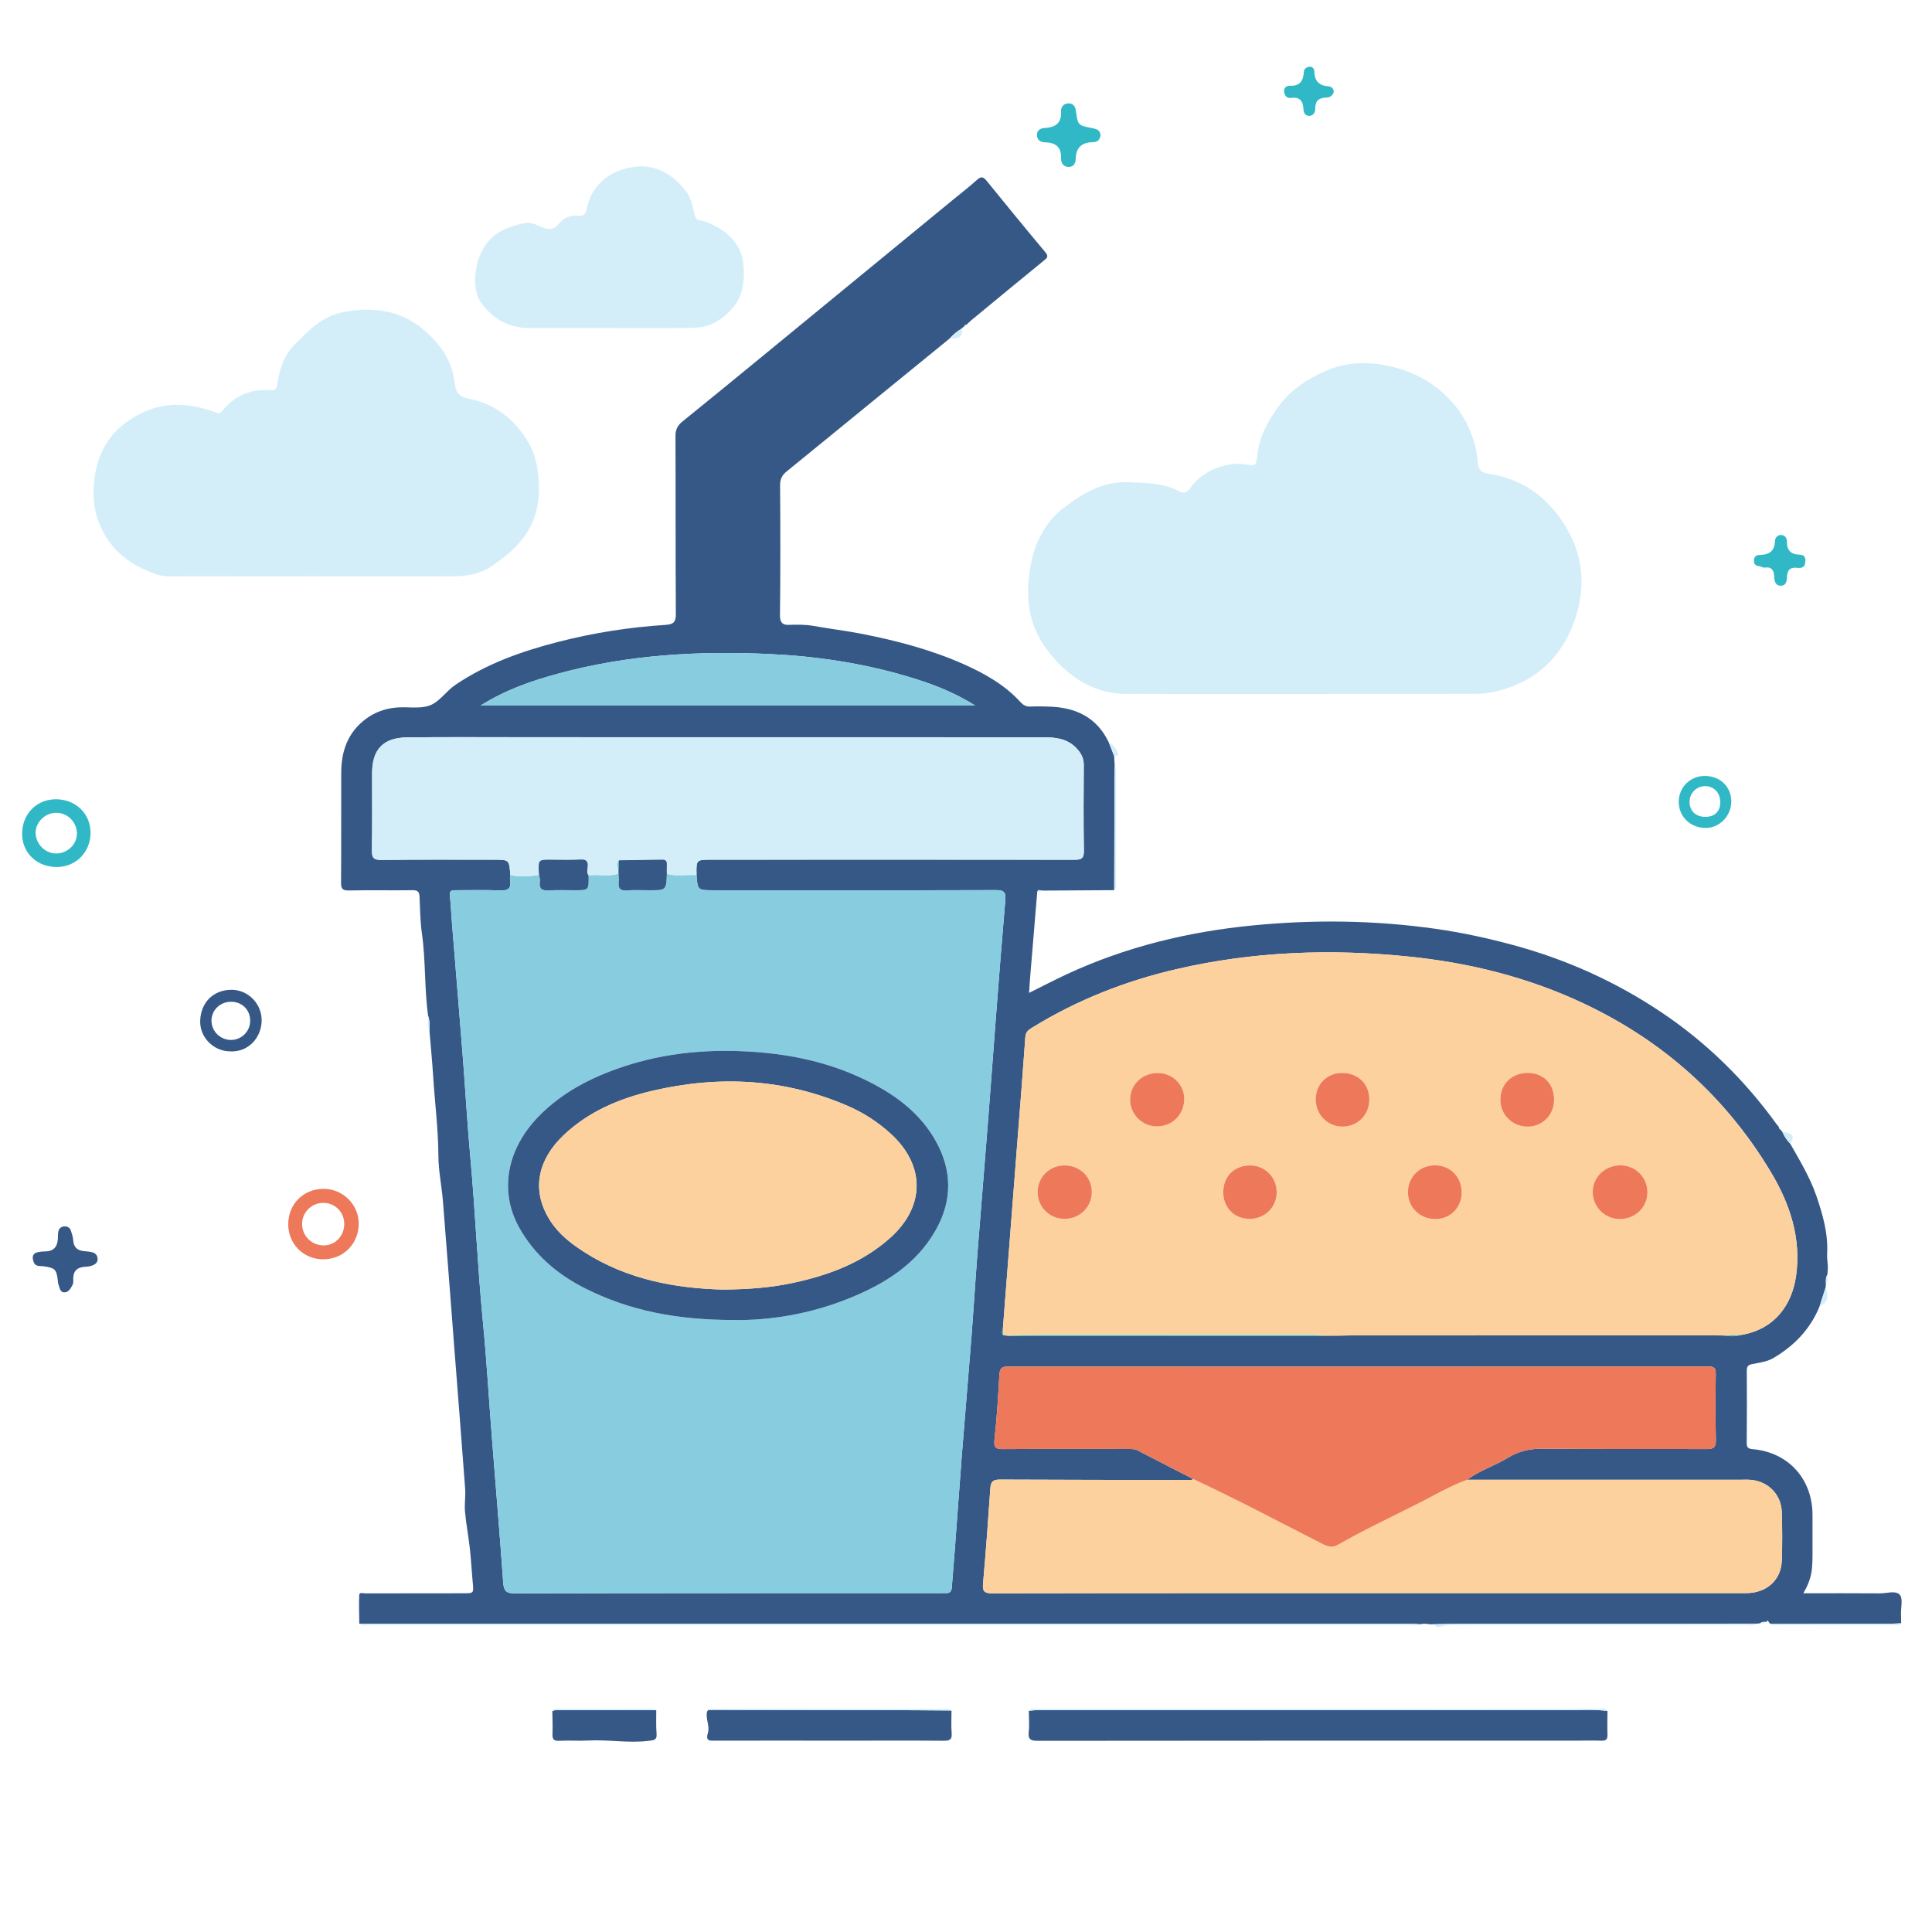 <?xml version="1.0" encoding="utf-8"?>
<!-- Generator: Adobe Illustrator 16.0.0, SVG Export Plug-In . SVG Version: 6.00 Build 0)  -->
<!DOCTYPE svg PUBLIC "-//W3C//DTD SVG 1.1//EN" "http://www.w3.org/Graphics/SVG/1.1/DTD/svg11.dtd">
<svg version="1.1" id="Layer_1" xmlns="http://www.w3.org/2000/svg" xmlns:xlink="http://www.w3.org/1999/xlink" x="0px" y="0px"
	 width="100px" height="100px" viewBox="0 0 100 100" enable-background="new 0 0 100 100" xml:space="preserve">
<g>
	<path fill-rule="evenodd" clip-rule="evenodd" fill="#365887" d="M53.688,46.159c-0.116,1.397-0.234,2.793-0.349,4.191
		c-0.029,0.33-0.048,0.661-0.075,1.042c0.668-0.332,1.301-0.662,1.947-0.963c3.071-1.428,6.312-2.208,9.667-2.533
		c3.151-0.305,6.299-0.266,9.435,0.18c1.354,0.193,2.688,0.482,4.012,0.841c2.738,0.74,5.278,1.884,7.633,3.455
		c2.354,1.573,4.344,3.526,6.001,5.82c0.032,0.046,0.074,0.086,0.112,0.129c0.004,0.066,0.029,0.118,0.091,0.149l0.015,0.021
		c0.021,0.024,0.042,0.048,0.064,0.073l0.011,0.015c0.101,0.229,0.231,0.437,0.409,0.614c0.495,0.879,1.024,1.741,1.354,2.705
		c0.331,0.97,0.613,1.944,0.557,2.985c-0.013,0.216,0.023,0.433,0.037,0.649c0,0.055,0,0.108-0.002,0.164
		c-0.006,0.089-0.013,0.179-0.021,0.269c-0.093,0.161-0.087,0.338-0.075,0.515c-0.007,0.057-0.014,0.117-0.023,0.177
		c-0.103,0.321-0.204,0.639-0.307,0.96c-0.476,1.178-1.319,2.044-2.391,2.675c-0.321,0.189-0.731,0.241-1.108,0.315
		c-0.222,0.045-0.271,0.143-0.268,0.349c0.007,1.243,0.009,2.485-0.004,3.728c-0.002,0.25,0.081,0.302,0.316,0.324
		c1.834,0.166,3.076,1.531,3.089,3.379c0.003,0.462,0.003,0.925,0,1.388s0.014,0.927-0.026,1.386
		c-0.039,0.444-0.187,0.867-0.452,1.305c1.367,0,2.663-0.005,3.958,0.005c0.355,0.003,0.827-0.161,1.036,0.072
		c0.175,0.196,0.056,0.657,0.064,1c0.005,0.159,0.005,0.317,0.008,0.478c-0.188,0.007-0.376,0.022-0.563,0.022
		c-2.066,0.004-4.134,0.007-6.202,0.009c-0.033-0.036-0.068-0.071-0.103-0.108c-0.021-0.11-0.052-0.055-0.085-0.005
		c-0.028-0.006-0.057,0-0.082,0.012c-0.099-0.01-0.192,0.005-0.273,0.07c-0.052,0.004-0.106,0.013-0.16,0.018
		c-5.098,0.002-10.196,0.005-15.292,0.007c-0.463,0-0.923,0.018-1.385,0.024c-0.058,0-0.114,0-0.173,0c-0.026,0-0.053,0-0.079,0.003
		c-0.178-0.037-0.355-0.037-0.533,0c-0.114-0.01-0.229-0.027-0.345-0.027c-10.737-0.002-21.476-0.005-32.215-0.005
		c-7.438-0.002-14.877,0-22.315,0.003c-0.006-0.495-0.028-0.993-0.005-1.484c0.008-0.167,0.208-0.088,0.316-0.088
		c1.694-0.005,3.387-0.002,5.081-0.005c0.538,0,0.532-0.002,0.479-0.555c-0.056-0.589-0.084-1.183-0.151-1.772
		c-0.071-0.635-0.192-1.261-0.25-1.897c-0.035-0.391,0.036-0.794,0.008-1.187c-0.178-2.424-0.372-4.847-0.56-7.269
		c-0.196-2.539-0.386-5.077-0.59-7.615c-0.063-0.781-0.23-1.559-0.235-2.337c-0.006-1.399-0.187-2.782-0.274-4.175
		c-0.048-0.764-0.124-1.526-0.188-2.29c0.008-0.266,0.024-0.53-0.069-0.785c-0.199-1.424-0.12-2.872-0.325-4.292
		c-0.09-0.629-0.087-1.253-0.12-1.88c-0.014-0.261-0.099-0.339-0.362-0.336c-1.1,0.014-2.201-0.009-3.299,0.013
		c-0.336,0.007-0.404-0.1-0.401-0.415c0.015-1.896,0.001-3.792,0.009-5.688c0.003-1.128,0.354-2.104,1.299-2.795
		c0.461-0.338,0.99-0.519,1.549-0.57c0.574-0.054,1.201,0.082,1.719-0.103c0.518-0.184,0.859-0.746,1.341-1.071
		c1.627-1.101,3.446-1.743,5.329-2.226c1.824-0.469,3.678-0.759,5.555-0.879c0.388-0.026,0.531-0.133,0.528-0.56
		c-0.021-3.068-0.005-6.136-0.02-9.205c-0.002-0.341,0.108-0.558,0.364-0.764c1.316-1.061,2.622-2.134,3.929-3.205
		c1.272-1.042,2.542-2.087,3.813-3.131c2.081-1.708,4.162-3.417,6.243-5.126c0.42-0.346,0.855-0.677,1.258-1.043
		c0.227-0.208,0.339-0.147,0.509,0.062c1.002,1.235,2.009,2.466,3.03,3.685c0.182,0.217,0.09,0.295-0.077,0.431
		c-1.255,1.022-2.502,2.052-3.75,3.083c-0.089,0.073-0.168,0.157-0.251,0.234c-0.067,0.007-0.112,0.041-0.133,0.104
		c-0.022-0.004-0.036,0.005-0.042,0.025c-0.019,0.018-0.037,0.034-0.055,0.05l-0.022,0.022c-0.227,0.137-0.431,0.303-0.609,0.5
		l-0.006,0.004c-0.031,0.026-0.063,0.054-0.093,0.079c-1.287,1.049-2.575,2.097-3.861,3.147c-1.498,1.222-2.99,2.448-4.492,3.665
		c-0.242,0.195-0.343,0.402-0.34,0.73c0.017,2.243,0.019,4.487-0.006,6.729c-0.004,0.375,0.154,0.495,0.454,0.483
		c0.426-0.015,0.879-0.018,1.267,0.052c0.835,0.15,1.679,0.249,2.512,0.412c1.811,0.355,3.593,0.823,5.28,1.573
		c1.078,0.48,2.119,1.066,2.934,1.959c0.147,0.162,0.299,0.246,0.525,0.233c0.302-0.018,0.607-0.006,0.911,0.001
		c1.401,0.029,2.519,0.539,3.145,1.872c0.09,0.229,0.181,0.458,0.27,0.686c0.01,0.176,0.02,0.351,0.028,0.525
		c-0.004,0.173-0.012,0.347-0.012,0.52c-0.006,1.967-0.009,3.932-0.012,5.899c-1.245,0.007-2.49,0.014-3.734,0.022
		C53.849,46.092,53.739,46.017,53.688,46.159z M75.935,76.592c0.652-0.484,1.437-0.726,2.124-1.146
		c0.557-0.339,1.142-0.469,1.806-0.463c2.821,0.03,5.644,0.008,8.464,0.02c0.383,0.003,0.494-0.104,0.484-0.489
		c-0.028-1.13-0.02-2.258-0.006-3.388c0.003-0.283-0.046-0.396-0.372-0.396c-12.083,0.009-24.165,0.009-36.249,0.002
		c-0.343,0-0.441,0.104-0.458,0.438c-0.063,1.111-0.129,2.224-0.252,3.327c-0.047,0.42,0.048,0.513,0.448,0.507
		c2.156-0.015,4.313-0.005,6.468-0.005c0.173,0,0.34-0.007,0.506,0.08c0.958,0.5,1.922,0.989,2.882,1.484
		c-0.054,0.016-0.11,0.042-0.165,0.042c-3.284-0.005-6.568-0.007-9.852-0.022c-0.342-0.002-0.479,0.088-0.503,0.445
		c-0.11,1.646-0.233,3.29-0.377,4.931c-0.035,0.392,0.047,0.511,0.465,0.511c8.528-0.016,17.056-0.011,25.584-0.011
		c4.486,0,8.971,0.003,13.455,0c1.053-0.002,1.802-0.674,1.838-1.676c0.03-0.837,0.026-1.679,0-2.519
		c-0.028-0.913-0.717-1.602-1.622-1.668c-0.174-0.014-0.348-0.004-0.52-0.004C85.366,76.592,80.65,76.592,75.935,76.592z
		 M51.91,68.767c-0.025,0.114-0.101,0.234,0.017,0.343c0.073,0.008,0.145,0.016,0.217,0.024c0.087,0.009,0.173,0.022,0.259,0.022
		c5.267,0,10.533,0,15.798-0.002c0.101,0,0.2-0.012,0.301-0.021c0.214-0.002,0.427-0.002,0.64-0.002c0.034,0,0.07,0,0.106,0
		c0.216-0.005,0.434-0.01,0.649-0.01c6.276-0.002,12.553-0.002,18.828-0.002h-0.003c0.162,0.002,0.322,0.002,0.483,0.005
		c0.272,0.027,0.548,0.081,0.82-0.014c1.84-0.261,2.731-1.596,2.939-3.068c0.275-1.957-0.32-3.742-1.321-5.404
		c-2.333-3.879-5.57-6.762-9.655-8.69c-2.878-1.36-5.925-2.117-9.085-2.438c-4.027-0.41-8.028-0.267-11.985,0.647
		c-2.652,0.613-5.158,1.596-7.482,3.027c-0.188,0.115-0.345,0.216-0.363,0.484c-0.13,1.86-0.28,3.721-0.426,5.58
		C52.402,62.421,52.157,65.593,51.91,68.767z M26.413,45.288c-0.005,0.086-0.027,0.176-0.012,0.258
		c0.081,0.449-0.108,0.564-0.542,0.543c-0.75-0.036-1.505-0.008-2.257-0.012c-0.191-0.002-0.344,0-0.316,0.269
		c0.046,0.46,0.067,0.923,0.104,1.384c0.188,2.333,0.382,4.665,0.566,6.997c0.134,1.714,0.229,3.433,0.386,5.143
		c0.26,2.835,0.375,5.679,0.65,8.512c0.197,2.023,0.313,4.059,0.473,6.087c0.194,2.477,0.404,4.95,0.58,7.431
		c0.031,0.438,0.147,0.576,0.606,0.574c7.352-0.018,14.703-0.013,22.054-0.016c0.087,0,0.174-0.005,0.261,0
		c0.202,0.011,0.284-0.089,0.298-0.283c0.053-0.706,0.115-1.41,0.168-2.116c0.121-1.599,0.232-3.197,0.357-4.797
		c0.16-2.029,0.336-4.056,0.495-6.087c0.109-1.412,0.193-2.825,0.303-4.237c0.186-2.39,0.386-4.777,0.573-7.168
		c0.135-1.7,0.254-3.399,0.386-5.1c0.158-2.031,0.315-4.062,0.49-6.091c0.032-0.387-0.061-0.509-0.479-0.507
		c-4.877,0.015-9.754,0.008-14.631,0.007c-0.816,0-0.816-0.001-0.874-0.781c-0.018-0.799-0.018-0.8,0.77-0.8
		c6.265-0.002,12.528-0.007,18.793,0.003c0.377,0.002,0.492-0.084,0.485-0.475c-0.023-1.475-0.016-2.951-0.006-4.427
		c0.003-0.36-0.138-0.619-0.382-0.875c-0.491-0.516-1.112-0.562-1.758-0.563c-9.129-0.001-18.257-0.002-27.387-0.003
		c-1.837,0-3.675-0.012-5.511,0.011c-1.22,0.014-1.793,0.625-1.796,1.841c-0.003,1.331,0.014,2.663-0.01,3.993
		c-0.007,0.386,0.078,0.513,0.49,0.508c1.938-0.024,3.876-0.012,5.815-0.012C26.358,44.498,26.358,44.498,26.413,45.288z
		 M24.874,36.52c8.581,0,17.042,0,25.599,0c-1.164-0.739-2.358-1.17-3.572-1.526c-2.296-0.675-4.654-1.027-7.04-1.139
		c-3.7-0.174-7.372,0.03-10.967,1.012C27.528,35.238,26.189,35.692,24.874,36.52z"/>
	<path fill-rule="evenodd" clip-rule="evenodd" fill="#D4EEF9" d="M68.753,35.926c-2.62,0-5.238,0-7.857-0.001
		c-0.797,0-1.594-0.025-2.39-0.006c-1.87,0.046-3.231-0.864-4.31-2.286c-1.04-1.37-1.15-2.944-0.815-4.551
		c0.229-1.095,0.769-2.101,1.657-2.781c0.968-0.742,2.017-1.394,3.349-1.342c0.913,0.036,1.818,0.027,2.653,0.475
		c0.246,0.131,0.434,0.035,0.584-0.192c0.574-0.863,1.927-1.415,2.967-1.184c0.372,0.084,0.445-0.04,0.474-0.378
		c0.086-1.007,0.523-1.85,1.128-2.666c0.656-0.885,1.529-1.429,2.479-1.838c0.992-0.427,2.063-0.466,3.139-0.25
		c1.451,0.291,2.661,1.001,3.57,2.153c0.652,0.829,1.019,1.825,1.115,2.874c0.042,0.448,0.261,0.525,0.581,0.573
		c1.611,0.243,2.853,1.087,3.756,2.406c1.202,1.759,1.323,3.659,0.503,5.606c-0.669,1.588-1.844,2.635-3.512,3.146
		c-0.477,0.146-0.946,0.225-1.431,0.227c-2.547,0.009-5.093,0.004-7.641,0.004C68.753,35.918,68.753,35.922,68.753,35.926z"/>
	<path fill-rule="evenodd" clip-rule="evenodd" fill="#D4EEF9" d="M16.38,29.833c-2.286,0-4.571,0.006-6.856-0.003
		c-0.489-0.002-1.014,0.048-1.457-0.11c-0.814-0.292-1.581-0.694-2.175-1.384C5.001,27.3,4.72,26.098,4.885,24.795
		c0.162-1.284,0.72-2.339,1.864-3.09c1.452-0.954,2.925-0.927,4.465-0.34c0.136,0.052,0.204,0.019,0.288-0.088
		c0.634-0.81,1.472-1.156,2.49-1.078c0.223,0.016,0.328-0.044,0.36-0.299c0.101-0.781,0.371-1.552,0.914-2.085
		c0.694-0.681,1.369-1.427,2.436-1.646c0.867-0.178,1.688-0.21,2.54,0.012c1.057,0.277,1.85,0.911,2.515,1.745
		c0.458,0.576,0.707,1.239,0.79,1.962c0.05,0.444,0.271,0.669,0.711,0.751c0.962,0.18,1.782,0.643,2.439,1.37
		c0.566,0.626,0.977,1.336,1.108,2.19c0.394,2.559-0.534,3.901-2.417,5.146c-0.538,0.357-1.232,0.477-1.891,0.484
		C21.124,29.847,18.752,29.834,16.38,29.833z"/>
	<path fill-rule="evenodd" clip-rule="evenodd" fill="#D4EEF9" d="M31.433,16.98c-1.345,0-2.691,0-4.036,0.001
		c-1.061,0-1.882-0.474-2.493-1.309c-0.516-0.706-0.355-2.148,0.206-2.962c0.506-0.736,1.244-0.993,2.041-1.164
		c0.362-0.077,0.693,0.14,1.024,0.255c0.312,0.107,0.55,0.034,0.732-0.195c0.27-0.338,0.609-0.479,1.024-0.439
		c0.27,0.027,0.38-0.077,0.434-0.34c0.245-1.217,1.075-1.902,2.215-2.149c1.217-0.262,2.198,0.267,2.934,1.229
		c0.253,0.332,0.338,0.76,0.431,1.167c0.034,0.153,0.073,0.295,0.24,0.319c0.392,0.057,0.746,0.247,1.061,0.438
		c0.644,0.39,1.127,0.993,1.216,1.75c0.162,1.371-0.161,2.368-1.48,3.126c-0.433,0.247-0.914,0.261-1.381,0.267
		c-1.389,0.022-2.777,0.008-4.167,0.008C31.433,16.981,31.433,16.981,31.433,16.98z"/>
	<path fill-rule="evenodd" clip-rule="evenodd" fill="#365887" d="M83.203,88.559c-0.001,0.405-0.016,0.808,0,1.213
		c0.01,0.245-0.065,0.336-0.317,0.326c-0.447-0.016-0.896-0.002-1.346-0.002c-9.272,0-18.545-0.003-27.817,0.009
		c-0.374,0-0.521-0.069-0.476-0.469c0.041-0.355,0.005-0.722,0.003-1.085c0.156-0.013,0.314-0.035,0.473-0.035
		c9.077,0,18.154-0.002,27.231,0.004C81.705,88.52,82.456,88.464,83.203,88.559z"/>
	<path fill-rule="evenodd" clip-rule="evenodd" fill="#365887" d="M49.25,88.536c0.001,0.391-0.025,0.783,0.008,1.172
		c0.032,0.352-0.126,0.395-0.424,0.393c-1.649-0.013-3.297-0.005-4.946-0.005c-2.286,0-4.571-0.005-6.856,0
		c-0.304,0.002-0.524,0.034-0.388-0.419c0.102-0.338-0.129-0.711-0.048-1.076c0.008-0.034,0.049-0.064,0.076-0.097
		c2.978,0.002,5.958,0.005,8.937,0.012C46.822,88.516,48.037,88.528,49.25,88.536z"/>
	<path fill-rule="evenodd" clip-rule="evenodd" fill="#365887" d="M33.968,88.521c0.003,0.403-0.018,0.809,0.016,1.209
		c0.029,0.335-0.129,0.343-0.398,0.374c-1.058,0.135-2.109-0.076-3.166-0.014c-0.487,0.027-0.98-0.016-1.469,0.014
		c-0.302,0.016-0.367-0.097-0.355-0.369c0.018-0.389-0.004-0.779-0.008-1.167c0.119-0.069,0.251-0.053,0.379-0.053
		C30.634,88.516,32.301,88.521,33.968,88.521z"/>
	<path fill-rule="evenodd" clip-rule="evenodd" fill="#ED795A" d="M16.745,61.534c1.003-0.001,1.83,0.818,1.823,1.812
		c-0.007,1.044-0.806,1.839-1.845,1.836c-1.017-0.003-1.805-0.797-1.804-1.813C14.92,62.324,15.704,61.535,16.745,61.534z
		 M17.819,63.347c-0.004-0.617-0.489-1.095-1.1-1.086c-0.61,0.007-1.095,0.507-1.082,1.111c0.014,0.613,0.496,1.084,1.112,1.09
		C17.347,64.466,17.823,63.968,17.819,63.347z"/>
	<path fill-rule="evenodd" clip-rule="evenodd" fill="#31B8C6" d="M1.145,43.176c-0.007-1.035,0.738-1.805,1.748-1.806
		c1.017-0.001,1.787,0.737,1.794,1.721c0.007,1-0.744,1.777-1.729,1.786C1.928,44.887,1.153,44.161,1.145,43.176z M2.905,42.07
		c-0.572,0.002-1.066,0.485-1.062,1.038c0.005,0.582,0.505,1.077,1.079,1.068c0.582-0.007,1.066-0.484,1.06-1.04
		C3.974,42.545,3.493,42.067,2.905,42.07z"/>
	<path fill-rule="evenodd" clip-rule="evenodd" fill="#365887" d="M11.88,54.417c-0.843-0.019-1.545-0.733-1.518-1.583
		c0.03-0.937,0.665-1.582,1.582-1.603c0.911-0.02,1.65,0.758,1.597,1.673C13.492,53.749,12.823,54.485,11.88,54.417z M12.95,52.83
		c-0.002-0.563-0.42-0.979-0.987-0.98c-0.56-0.002-1.01,0.426-1.017,0.965c-0.008,0.558,0.457,1.018,1.021,1.013
		C12.512,53.821,12.952,53.376,12.95,52.83z"/>
	<path fill-rule="evenodd" clip-rule="evenodd" fill="#365887" d="M3.314,63.477c0.197-0.009,0.308,0.078,0.357,0.227
		c0.054,0.162,0.109,0.327,0.119,0.495c0.023,0.376,0.23,0.535,0.583,0.563c0.143,0.012,0.289,0.022,0.425,0.063
		c0.163,0.051,0.257,0.172,0.254,0.359c-0.003,0.176-0.134,0.261-0.26,0.313c-0.129,0.056-0.28,0.065-0.422,0.074
		c-0.409,0.033-0.593,0.25-0.578,0.655c0.003,0.097,0.01,0.191-0.043,0.29c-0.097,0.187-0.207,0.381-0.426,0.376
		c-0.228-0.005-0.233-0.252-0.299-0.416C2.998,66.409,3,66.334,2.991,66.262C2.922,65.7,2.845,65.631,2.27,65.544
		c-0.198-0.03-0.447,0.042-0.538-0.249c-0.079-0.252-0.044-0.428,0.239-0.485c0.112-0.022,0.229-0.038,0.343-0.037
		c0.443,0.001,0.65-0.205,0.682-0.655C3.012,63.875,2.947,63.533,3.314,63.477z"/>
	<path fill-rule="evenodd" clip-rule="evenodd" fill="#D4EEF9" d="M18.599,84.043c7.438-0.003,14.877-0.005,22.315-0.003
		c10.739,0,21.478,0.003,32.215,0.005c0.115,0,0.23,0.018,0.345,0.027c-0.149,0.085-0.313,0.045-0.469,0.045
		c-17.94,0.002-35.881,0.002-53.822-0.003C18.989,84.114,18.778,84.189,18.599,84.043z"/>
	<path fill-rule="evenodd" clip-rule="evenodd" fill="#31B8C6" d="M56.964,6.998c-0.027,0.222-0.15,0.357-0.367,0.359
		c-0.592,0.004-0.91,0.267-0.92,0.884c-0.003,0.211-0.114,0.403-0.37,0.4c-0.274-0.002-0.394-0.221-0.386-0.438
		c0.023-0.608-0.29-0.825-0.842-0.837c-0.228-0.005-0.401-0.128-0.408-0.366c-0.009-0.245,0.168-0.362,0.394-0.374
		c0.552-0.034,0.895-0.236,0.854-0.871c-0.014-0.222,0.152-0.417,0.42-0.403c0.244,0.015,0.323,0.189,0.354,0.417
		c0.099,0.71,0.102,0.719,0.824,0.86C56.75,6.676,56.942,6.721,56.964,6.998z"/>
	<path fill-rule="evenodd" clip-rule="evenodd" fill="#31B8C6" d="M88.243,40.162c0.786,0,1.367,0.558,1.368,1.315
		c0.001,0.753-0.596,1.375-1.324,1.377c-0.788,0.003-1.397-0.587-1.396-1.351C86.893,40.748,87.483,40.163,88.243,40.162z
		 M89.042,41.507c-0.006-0.47-0.328-0.813-0.772-0.817c-0.46-0.005-0.822,0.36-0.819,0.823c0.005,0.461,0.324,0.766,0.81,0.768
		C88.755,42.284,89.047,41.994,89.042,41.507z"/>
	<path fill-rule="evenodd" clip-rule="evenodd" fill="#31B8C6" d="M93.44,29.088c-0.006,0.278-0.197,0.331-0.417,0.303
		c-0.384-0.047-0.521,0.139-0.531,0.493c-0.006,0.209-0.056,0.436-0.315,0.434c-0.279-0.003-0.335-0.226-0.344-0.462
		c-0.01-0.318-0.112-0.534-0.496-0.476c-0.088,0.012-0.187-0.07-0.283-0.076c-0.206-0.012-0.276-0.129-0.272-0.312
		c0.004-0.181,0.142-0.266,0.281-0.267c0.495-0.003,0.792-0.188,0.81-0.726c0.006-0.16,0.126-0.311,0.311-0.308
		c0.206,0.004,0.31,0.163,0.307,0.35c-0.003,0.453,0.213,0.66,0.657,0.669C93.383,28.716,93.479,28.854,93.44,29.088z"/>
	<path fill-rule="evenodd" clip-rule="evenodd" fill="#31B8C6" d="M69.038,4.748c-0.052,0.203-0.203,0.301-0.382,0.302
		c-0.394,0.004-0.585,0.174-0.58,0.574c0.004,0.188-0.091,0.357-0.291,0.372c-0.241,0.017-0.307-0.173-0.32-0.375
		c-0.024-0.4-0.203-0.615-0.632-0.554c-0.214,0.03-0.325-0.093-0.364-0.281C66.424,4.56,66.585,4.433,66.76,4.44
		c0.528,0.022,0.702-0.257,0.729-0.729c0.009-0.151,0.142-0.25,0.306-0.256c0.175-0.008,0.238,0.154,0.238,0.259
		c0.007,0.497,0.262,0.721,0.732,0.757C68.934,4.484,69.019,4.59,69.038,4.748z"/>
	<path fill-rule="evenodd" clip-rule="evenodd" fill="#D4EEF9" d="M83.203,88.559c-0.747-0.095-1.498-0.039-2.249-0.039
		c-9.077-0.006-18.154-0.004-27.231-0.004c-0.158,0-0.316,0.022-0.473,0.035c0.116-0.164,0.292-0.094,0.439-0.094
		c9.693-0.005,19.387-0.005,29.08,0C82.915,88.457,83.092,88.38,83.203,88.559z"/>
	<path fill-rule="evenodd" clip-rule="evenodd" fill="#D4EEF9" d="M74.259,84.069c0.462-0.007,0.922-0.024,1.385-0.024
		c5.096-0.002,10.194-0.005,15.292-0.007c-0.164,0.139-0.361,0.074-0.541,0.074c-5.001,0.005-10.001,0.005-15.001,0.007
		c-0.273,0-0.546-0.022-0.814,0.072C74.468,84.229,74.311,84.252,74.259,84.069z"/>
	<path fill-rule="evenodd" clip-rule="evenodd" fill="#D4EEF9" d="M49.25,88.536c-1.213-0.008-2.428-0.021-3.642-0.021
		c-2.979-0.007-5.959-0.01-8.937-0.012c0.132-0.09,0.281-0.05,0.422-0.05c3.903-0.002,7.806-0.002,11.708,0.003
		C48.953,88.457,49.122,88.395,49.25,88.536z"/>
	<path fill-rule="evenodd" clip-rule="evenodd" fill="#D4EEF9" d="M91.639,84.052c2.068-0.002,4.136-0.005,6.202-0.009
		c0.187,0,0.374-0.016,0.563-0.022c-0.076,0.124-0.2,0.097-0.313,0.097c-2.069,0.002-4.139,0-6.208,0
		C91.796,84.117,91.707,84.122,91.639,84.052z"/>
	<path fill-rule="evenodd" clip-rule="evenodd" fill="#D4EEF9" d="M57.672,46.072c0.003-1.967,0.006-3.932,0.012-5.899
		c0-0.173,0.008-0.346,0.012-0.52c0.093,0.095,0.067,0.216,0.067,0.33c0.001,1.91,0.001,3.82-0.001,5.729
		C57.762,45.838,57.804,45.978,57.672,46.072z"/>
	<path fill-rule="evenodd" clip-rule="evenodd" fill="#D4EEF9" d="M33.968,88.521c-1.667,0-3.334-0.006-5-0.006
		c-0.127,0-0.26-0.017-0.379,0.053c0.046-0.121,0.151-0.116,0.252-0.116c1.644,0,3.287,0,4.931,0.005
		C33.837,88.457,33.902,88.499,33.968,88.521z"/>
	<path fill-rule="evenodd" clip-rule="evenodd" fill="#D4EEF9" d="M94.181,67.618c0.103-0.321,0.204-0.639,0.307-0.96
		C94.694,67.107,94.588,67.443,94.181,67.618z"/>
	<path fill-rule="evenodd" clip-rule="evenodd" fill="#D4EEF9" d="M92.661,59.194c-0.178-0.178-0.309-0.385-0.409-0.614
		C92.793,58.635,92.919,58.822,92.661,59.194z"/>
	<path fill-rule="evenodd" clip-rule="evenodd" fill="#D4EEF9" d="M57.667,39.129c-0.089-0.228-0.18-0.457-0.27-0.686
		c0.203,0.047,0.536,0.494,0.462,0.639C57.841,39.122,57.734,39.115,57.667,39.129z"/>
	<path fill-rule="evenodd" clip-rule="evenodd" fill="#D4EEF9" d="M49.169,17.502c0.178-0.196,0.382-0.362,0.609-0.5
		C49.852,17.504,49.553,17.555,49.169,17.502z"/>
	<path fill-rule="evenodd" clip-rule="evenodd" fill="#D4EEF9" d="M22.16,52.584c0.093,0.255,0.077,0.52,0.069,0.785
		C22.085,53.117,22.17,52.846,22.16,52.584z"/>
	<path fill-rule="evenodd" clip-rule="evenodd" fill="#D4EEF9" d="M94.511,66.481c-0.012-0.177-0.018-0.354,0.075-0.515
		C94.572,66.141,94.645,66.324,94.511,66.481z"/>
	<path fill-rule="evenodd" clip-rule="evenodd" fill="#D4EEF9" d="M53.688,46.159c0.051-0.143,0.16-0.067,0.249-0.065
		C53.871,46.176,53.777,46.159,53.688,46.159z"/>
	<path fill-rule="evenodd" clip-rule="evenodd" fill="#D4EEF9" d="M91.096,84.021c0.081-0.065,0.175-0.08,0.273-0.07
		C91.296,84.045,91.197,84.033,91.096,84.021z"/>
	<path fill-rule="evenodd" clip-rule="evenodd" fill="#D4EEF9" d="M92.162,58.471c-0.062-0.031-0.087-0.083-0.091-0.149
		C92.102,58.371,92.133,58.421,92.162,58.471z"/>
	<path fill-rule="evenodd" clip-rule="evenodd" fill="#D4EEF9" d="M49.897,16.906c0.021-0.063,0.065-0.097,0.133-0.104
		C50.01,16.87,49.96,16.896,49.897,16.906z"/>
	<path fill-rule="evenodd" clip-rule="evenodd" fill="#D4EEF9" d="M94.606,65.698c0.002-0.056,0.002-0.109,0.002-0.164
		C94.679,65.589,94.681,65.643,94.606,65.698z"/>
	<path fill-rule="evenodd" clip-rule="evenodd" fill="#D4EEF9" d="M74.007,84.072c0.026-0.003,0.053-0.003,0.079-0.003
		C74.06,84.069,74.033,84.069,74.007,84.072z"/>
	<path fill-rule="evenodd" clip-rule="evenodd" fill="#D4EEF9" d="M49.07,17.586c0.03-0.025,0.062-0.053,0.093-0.079
		C49.132,17.533,49.101,17.561,49.07,17.586z"/>
	<path fill-rule="evenodd" clip-rule="evenodd" fill="#D4EEF9" d="M49.8,16.981c0.019-0.016,0.037-0.032,0.055-0.05
		C49.845,16.958,49.827,16.973,49.8,16.981z"/>
	<path fill-rule="evenodd" clip-rule="evenodd" fill="#D4EEF9" d="M92.241,58.565c-0.022-0.025-0.044-0.049-0.064-0.073
		C92.197,58.517,92.219,58.54,92.241,58.565z"/>
	<path fill-rule="evenodd" clip-rule="evenodd" fill="#D4EEF9" d="M91.451,83.938c0.033-0.05,0.064-0.105,0.085,0.005
		C91.508,83.945,91.479,83.943,91.451,83.938z"/>
	<path fill-rule="evenodd" clip-rule="evenodd" fill="#87CDDF" d="M36.053,45.298c0.058,0.78,0.058,0.781,0.874,0.781
		c4.877,0.001,9.754,0.007,14.631-0.007c0.418-0.002,0.511,0.12,0.479,0.507c-0.175,2.03-0.332,4.061-0.49,6.091
		c-0.132,1.7-0.251,3.399-0.386,5.1c-0.188,2.391-0.387,4.778-0.573,7.168c-0.109,1.412-0.194,2.825-0.303,4.237
		c-0.159,2.031-0.335,4.058-0.495,6.087c-0.125,1.6-0.236,3.198-0.357,4.797c-0.053,0.706-0.115,1.41-0.168,2.116
		c-0.014,0.194-0.097,0.294-0.298,0.283c-0.086-0.005-0.174,0-0.261,0c-7.351,0.003-14.703-0.002-22.054,0.016
		c-0.459,0.002-0.576-0.137-0.606-0.574c-0.176-2.48-0.386-4.954-0.58-7.431c-0.159-2.028-0.276-4.063-0.473-6.087
		c-0.276-2.833-0.39-5.677-0.65-8.512c-0.157-1.71-0.252-3.429-0.386-5.143c-0.184-2.332-0.377-4.664-0.566-6.997
		c-0.038-0.46-0.058-0.923-0.104-1.384c-0.028-0.269,0.125-0.271,0.316-0.269c0.752,0.003,1.507-0.024,2.257,0.012
		c0.433,0.021,0.623-0.095,0.542-0.543c-0.015-0.083,0.007-0.172,0.012-0.258c0.497,0.115,0.993,0.079,1.488-0.002
		c0.019,0.112,0.069,0.231,0.05,0.337c-0.065,0.407,0.128,0.486,0.487,0.463c0.431-0.028,0.866-0.007,1.299-0.007
		c0.742-0.001,0.742-0.001,0.727-0.765c0.513-0.083,1.042,0.085,1.549-0.099c0.007,0.143,0.03,0.288,0.014,0.429
		c-0.037,0.324,0.063,0.47,0.418,0.442c0.385-0.03,0.774-0.007,1.161-0.007c0.875,0,0.875-0.001,0.907-0.852
		C35.021,45.375,35.542,45.257,36.053,45.298z M37.984,68.323c1.81,0.033,3.929-0.298,5.95-1.116
		c1.838-0.74,3.493-1.753,4.504-3.548c0.856-1.519,0.846-3.071,0.002-4.588c-0.856-1.54-2.235-2.507-3.789-3.241
		c-1.771-0.838-3.654-1.244-5.599-1.383c-2.329-0.166-4.629,0.033-6.844,0.78c-1.624,0.546-3.14,1.326-4.357,2.586
		c-1.606,1.661-2.033,3.833-0.98,5.725c0.771,1.385,1.946,2.403,3.377,3.13C32.57,67.844,35.036,68.323,37.984,68.323z"/>
	<path fill-rule="evenodd" clip-rule="evenodd" fill="#FDD19D" d="M52.144,69.134c-0.072-0.009-0.144-0.017-0.216-0.024
		c-0.005-0.113-0.012-0.229-0.018-0.343c0.247-3.174,0.492-6.346,0.736-9.518c0.146-1.859,0.296-3.72,0.426-5.58
		c0.019-0.269,0.175-0.369,0.363-0.484c2.324-1.432,4.83-2.414,7.482-3.027c3.957-0.914,7.958-1.058,11.985-0.647
		c3.16,0.321,6.207,1.079,9.085,2.438c4.085,1.929,7.322,4.812,9.655,8.69c1.001,1.662,1.597,3.447,1.321,5.404
		c-0.208,1.473-1.1,2.808-2.938,3.068c-0.273,0.006-0.549,0.009-0.821,0.014c-0.161-0.003-0.321-0.003-0.483-0.005h0.003
		c-6.275,0-12.552,0-18.828,0.002c-0.216,0-0.434,0.005-0.649,0.01c-0.034,0-0.071,0-0.106,0c-0.213,0-0.426,0-0.64,0.002
		c-0.171-0.009-0.345-0.026-0.516-0.026c-4.588-0.003-9.175-0.003-13.762,0C53.53,69.107,52.836,69.125,52.144,69.134z
		 M55.109,63.089c0.783-0.002,1.407-0.624,1.401-1.396c-0.007-0.783-0.624-1.376-1.426-1.37c-0.768,0.007-1.373,0.609-1.379,1.372
		C53.701,62.473,54.324,63.093,55.109,63.089z M59.958,55.541c-0.824-0.014-1.455,0.576-1.462,1.37
		c-0.008,0.749,0.61,1.38,1.365,1.391c0.802,0.013,1.424-0.597,1.434-1.408C61.304,56.154,60.712,55.557,59.958,55.541z
		 M83.895,60.317c-0.795-0.011-1.435,0.581-1.456,1.346c-0.021,0.771,0.598,1.415,1.374,1.435c0.811,0.019,1.463-0.606,1.457-1.396
		C85.265,60.938,84.657,60.33,83.895,60.317z M64.673,63.089c0.794,0.004,1.41-0.604,1.407-1.388
		c-0.002-0.769-0.61-1.378-1.374-1.378c-0.822-0.001-1.392,0.567-1.391,1.388C63.316,62.509,63.885,63.085,64.673,63.089z
		 M70.876,56.902c-0.002-0.801-0.587-1.367-1.409-1.367c-0.782,0.002-1.361,0.582-1.363,1.367c-0.004,0.786,0.616,1.417,1.389,1.411
		C70.284,58.307,70.879,57.701,70.876,56.902z M79.062,55.534c-0.828,0.004-1.41,0.591-1.401,1.416
		c0.008,0.766,0.647,1.375,1.43,1.363c0.767-0.013,1.349-0.613,1.349-1.395C80.438,56.09,79.882,55.53,79.062,55.534z
		 M74.292,60.317c-0.795-0.006-1.402,0.581-1.417,1.366c-0.012,0.802,0.605,1.415,1.423,1.414c0.772-0.002,1.353-0.588,1.357-1.371
		C75.659,60.929,75.075,60.323,74.292,60.317z"/>
	<path fill-rule="evenodd" clip-rule="evenodd" fill="#D4EEF9" d="M27.901,45.285c-0.496,0.082-0.992,0.118-1.488,0.002
		c-0.055-0.79-0.055-0.79-0.856-0.79c-1.938,0-3.877-0.012-5.815,0.012c-0.412,0.005-0.497-0.122-0.49-0.508
		c0.024-1.331,0.007-2.662,0.01-3.993c0.002-1.216,0.576-1.827,1.796-1.841c1.836-0.022,3.674-0.011,5.511-0.011
		c9.13,0.001,18.258,0.002,27.387,0.003c0.646,0.001,1.267,0.048,1.758,0.563c0.244,0.256,0.385,0.515,0.382,0.875
		c-0.01,1.476-0.018,2.952,0.006,4.427c0.007,0.391-0.108,0.477-0.485,0.475c-6.265-0.01-12.529-0.005-18.793-0.003
		c-0.788,0-0.788,0.001-0.77,0.8c-0.511-0.041-1.032,0.077-1.54-0.071c0-0.16-0.006-0.317,0.001-0.475
		c0.008-0.176-0.052-0.261-0.245-0.257c-0.745,0.017-1.492,0.023-2.237,0.033c-0.097,0.156-0.066,0.319-0.023,0.481
		c0,0.07,0.002,0.138,0.003,0.206c-0.506,0.184-1.036,0.016-1.549,0.099c-0.103-0.127-0.066-0.28-0.05-0.413
		c0.035-0.307-0.045-0.436-0.388-0.412c-0.499,0.033-1.003,0.01-1.505,0.01c-0.66-0.001-0.66-0.003-0.632,0.658
		C27.891,45.2,27.897,45.243,27.901,45.285z"/>
	<path fill-rule="evenodd" clip-rule="evenodd" fill="#FDD19D" d="M75.935,76.592c4.716,0,9.432,0,14.148,0
		c0.172,0,0.346-0.01,0.52,0.004c0.905,0.066,1.594,0.755,1.622,1.668c0.026,0.84,0.03,1.682,0,2.519
		c-0.036,1.002-0.785,1.674-1.838,1.676c-4.484,0.003-8.969,0-13.455,0c-8.528,0-17.056-0.005-25.584,0.011
		c-0.418,0-0.5-0.119-0.465-0.511c0.144-1.641,0.267-3.284,0.377-4.931c0.023-0.357,0.161-0.447,0.503-0.445
		c3.283,0.016,6.567,0.018,9.852,0.022c0.055,0,0.111-0.026,0.165-0.042c2.26,1.055,4.461,2.226,6.682,3.356
		c0.27,0.137,0.5,0.202,0.767,0.051c1.313-0.749,2.677-1.397,4.027-2.074C74.142,77.453,74.996,76.934,75.935,76.592z"/>
	<path fill-rule="evenodd" clip-rule="evenodd" fill="#ED795A" d="M75.935,76.592c-0.938,0.342-1.793,0.861-2.68,1.304
		c-1.351,0.677-2.714,1.325-4.027,2.074c-0.267,0.151-0.497,0.086-0.767-0.051c-2.221-1.131-4.422-2.302-6.682-3.356
		c-0.96-0.495-1.924-0.984-2.882-1.484c-0.166-0.087-0.333-0.08-0.506-0.08c-2.155,0-4.312-0.01-6.468,0.005
		c-0.4,0.006-0.495-0.087-0.448-0.507c0.123-1.104,0.189-2.216,0.252-3.327c0.017-0.333,0.115-0.438,0.458-0.438
		c12.084,0.007,24.166,0.007,36.249-0.002c0.326,0,0.375,0.113,0.372,0.396c-0.014,1.13-0.022,2.258,0.006,3.388
		c0.01,0.385-0.102,0.492-0.484,0.489c-2.82-0.012-5.643,0.011-8.464-0.02c-0.664-0.006-1.249,0.124-1.806,0.463
		C77.371,75.866,76.587,76.107,75.935,76.592z"/>
	<path fill-rule="evenodd" clip-rule="evenodd" fill="#87CDDF" d="M24.874,36.52c1.315-0.828,2.654-1.282,4.021-1.654
		c3.595-0.981,7.267-1.186,10.967-1.012c2.386,0.112,4.744,0.464,7.04,1.139c1.214,0.356,2.408,0.788,3.572,1.526
		C41.916,36.52,33.455,36.52,24.874,36.52z"/>
	<path fill-rule="evenodd" clip-rule="evenodd" fill="#31B8C6" d="M52.144,69.134c0.692-0.009,1.387-0.026,2.08-0.026
		c4.587-0.003,9.174-0.003,13.762,0c0.171,0,0.345,0.018,0.516,0.026c-0.101,0.009-0.2,0.021-0.301,0.021
		c-5.265,0.002-10.531,0.002-15.798,0.002C52.316,69.156,52.23,69.143,52.144,69.134z"/>
	<path fill-rule="evenodd" clip-rule="evenodd" fill="#31B8C6" d="M89.205,69.125c0.272-0.005,0.548-0.008,0.821-0.014
		C89.753,69.206,89.478,69.152,89.205,69.125z"/>
	<path fill-rule="evenodd" clip-rule="evenodd" fill="#31B8C6" d="M51.91,68.767c0.006,0.114,0.013,0.229,0.018,0.343
		C51.81,69.001,51.885,68.881,51.91,68.767z"/>
	<path fill-rule="evenodd" clip-rule="evenodd" fill="#31B8C6" d="M69.141,69.132c0.035,0,0.072,0,0.106,0
		C69.211,69.132,69.175,69.132,69.141,69.132z"/>
	<path fill-rule="evenodd" clip-rule="evenodd" fill="#31B8C6" d="M88.725,69.12h-0.003H88.725z"/>
	<path fill-rule="evenodd" clip-rule="evenodd" fill="#365887" d="M37.984,68.323c-2.948,0-5.414-0.479-7.735-1.655
		c-1.432-0.727-2.606-1.745-3.377-3.13c-1.053-1.892-0.626-4.063,0.98-5.725c1.217-1.26,2.733-2.04,4.357-2.586
		c2.215-0.747,4.515-0.946,6.844-0.78c1.945,0.139,3.829,0.545,5.599,1.383c1.554,0.734,2.932,1.701,3.789,3.241
		c0.843,1.517,0.854,3.069-0.002,4.588c-1.012,1.795-2.667,2.808-4.504,3.548C41.913,68.025,39.794,68.356,37.984,68.323z
		 M37.402,66.747c1.391-0.01,2.542-0.107,3.677-0.353c1.846-0.398,3.58-1.05,5.011-2.336c1.803-1.622,1.803-3.747,0.009-5.38
		c-0.659-0.6-1.397-1.079-2.213-1.433c-3.278-1.42-6.662-1.593-10.11-0.788c-1.724,0.403-3.328,1.076-4.631,2.326
		c-1.188,1.14-1.737,2.706-0.679,4.379c0.452,0.715,1.085,1.199,1.758,1.633C32.478,66.245,35.008,66.685,37.402,66.747z"/>
	<path fill-rule="evenodd" clip-rule="evenodd" fill="#365887" d="M27.901,45.285c-0.004-0.042-0.01-0.085-0.012-0.128
		c-0.028-0.661-0.028-0.659,0.632-0.658c0.502,0,1.006,0.023,1.505-0.01c0.343-0.024,0.423,0.104,0.388,0.412
		c-0.016,0.133-0.052,0.286,0.05,0.413c0.015,0.764,0.015,0.764-0.727,0.765c-0.434,0-0.868-0.021-1.299,0.007
		c-0.358,0.023-0.552-0.056-0.487-0.463C27.97,45.516,27.92,45.397,27.901,45.285z"/>
	<path fill-rule="evenodd" clip-rule="evenodd" fill="#365887" d="M32.014,45.215c-0.001-0.068-0.003-0.136-0.003-0.205
		c0.007-0.161,0.015-0.321,0.023-0.482c0.746-0.01,1.492-0.016,2.237-0.033c0.192-0.004,0.253,0.081,0.245,0.257
		c-0.008,0.158-0.001,0.315-0.001,0.475c-0.032,0.851-0.032,0.852-0.907,0.852c-0.387,0-0.776-0.023-1.161,0.007
		c-0.356,0.028-0.456-0.118-0.418-0.442C32.043,45.503,32.021,45.358,32.014,45.215z"/>
	<path fill-rule="evenodd" clip-rule="evenodd" fill="#ED795A" d="M55.109,63.089c-0.785,0.004-1.408-0.616-1.403-1.395
		c0.006-0.763,0.611-1.365,1.379-1.372c0.802-0.006,1.419,0.587,1.426,1.37C56.517,62.465,55.893,63.087,55.109,63.089z"/>
	<path fill-rule="evenodd" clip-rule="evenodd" fill="#ED795A" d="M59.958,55.541c0.754,0.016,1.346,0.613,1.337,1.353
		c-0.01,0.812-0.632,1.421-1.434,1.408c-0.755-0.011-1.373-0.642-1.365-1.391C58.503,56.117,59.134,55.527,59.958,55.541z"/>
	<path fill-rule="evenodd" clip-rule="evenodd" fill="#ED795A" d="M83.895,60.317c0.763,0.013,1.37,0.621,1.375,1.385
		c0.006,0.789-0.646,1.414-1.457,1.396c-0.776-0.02-1.396-0.664-1.374-1.435C82.46,60.898,83.1,60.307,83.895,60.317z"/>
	<path fill-rule="evenodd" clip-rule="evenodd" fill="#ED795A" d="M64.673,63.089c-0.788-0.004-1.356-0.58-1.357-1.378
		c-0.001-0.82,0.568-1.389,1.391-1.388c0.764,0,1.372,0.609,1.374,1.378C66.083,62.485,65.467,63.093,64.673,63.089z"/>
	<path fill-rule="evenodd" clip-rule="evenodd" fill="#ED795A" d="M70.876,56.902c0.003,0.799-0.592,1.404-1.384,1.411
		c-0.772,0.006-1.393-0.625-1.389-1.411c0.002-0.785,0.581-1.365,1.363-1.367C70.289,55.535,70.874,56.102,70.876,56.902z"/>
	<path fill-rule="evenodd" clip-rule="evenodd" fill="#ED795A" d="M79.062,55.534c0.82-0.004,1.377,0.556,1.377,1.385
		c0,0.781-0.582,1.382-1.349,1.395c-0.782,0.012-1.422-0.598-1.43-1.363C77.651,56.125,78.233,55.538,79.062,55.534z"/>
	<path fill-rule="evenodd" clip-rule="evenodd" fill="#ED795A" d="M74.292,60.317c0.783,0.006,1.367,0.611,1.363,1.409
		c-0.005,0.783-0.585,1.369-1.357,1.371c-0.817,0.001-1.435-0.612-1.423-1.414C72.89,60.898,73.497,60.312,74.292,60.317z"/>
	<path fill-rule="evenodd" clip-rule="evenodd" fill="#31B8C6" d="M32.033,44.528c-0.008,0.161-0.016,0.322-0.023,0.482
		C31.967,44.848,31.937,44.685,32.033,44.528z"/>
	<path fill-rule="evenodd" clip-rule="evenodd" fill="#FDD19D" d="M37.402,66.747c-2.394-0.063-4.925-0.502-7.177-1.951
		c-0.673-0.434-1.307-0.918-1.758-1.633c-1.058-1.673-0.509-3.239,0.679-4.379c1.303-1.25,2.908-1.923,4.631-2.326
		c3.448-0.805,6.832-0.632,10.11,0.788c0.815,0.354,1.554,0.833,2.213,1.433c1.794,1.633,1.794,3.758-0.009,5.38
		c-1.432,1.286-3.166,1.938-5.011,2.336C39.944,66.64,38.793,66.737,37.402,66.747z"/>
</g>
</svg>
